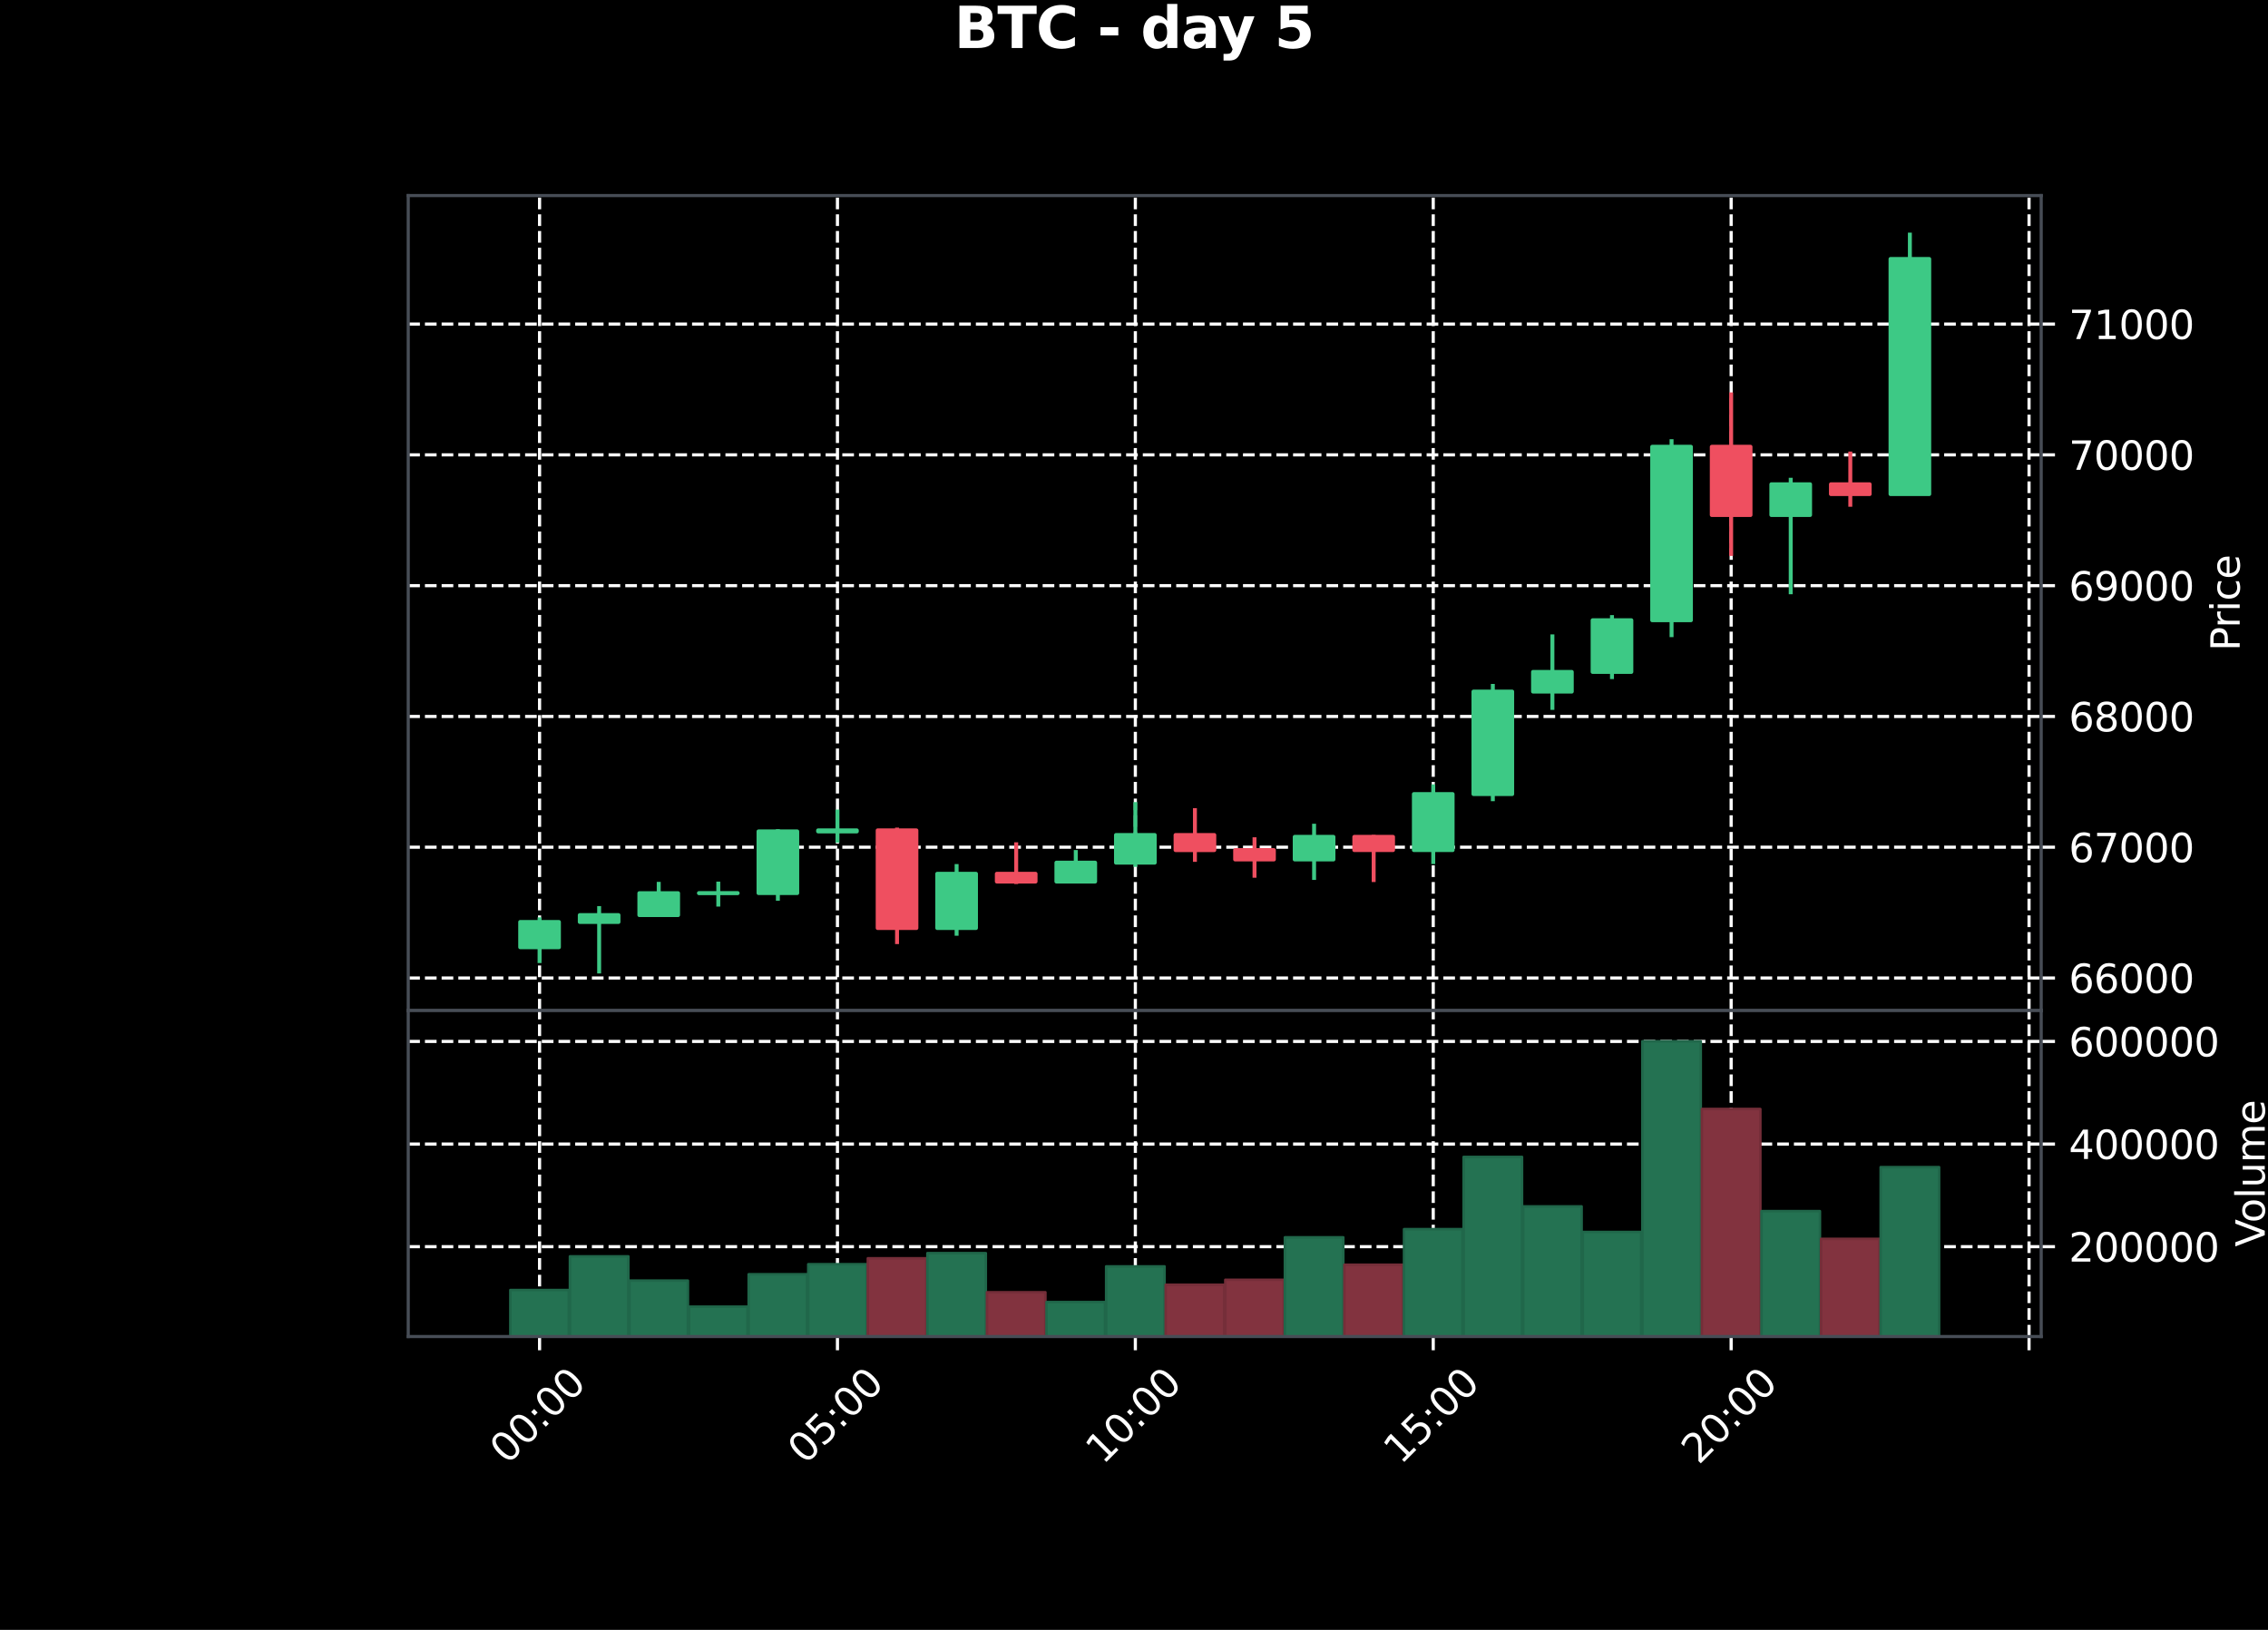 <?xml version="1.0" encoding="utf-8" standalone="no"?>
<!DOCTYPE svg PUBLIC "-//W3C//DTD SVG 1.1//EN"
  "http://www.w3.org/Graphics/SVG/1.1/DTD/svg11.dtd">
<svg xmlns:xlink="http://www.w3.org/1999/xlink" width="576pt" height="414pt" viewBox="0 0 576 414" xmlns="http://www.w3.org/2000/svg" version="1.1">
 <defs>
  <style type="text/css">*{stroke-linejoin: round; stroke-linecap: butt}</style>
 </defs>
 <g id="figure_1">
  <g id="patch_1">
   <path d="M 0 414 
L 576 414 
L 576 0 
L 0 0 
z
"/>
  </g>
  <g id="axes_1">
   <g id="patch_2">
    <path d="M 103.68 256.68 
L 518.4 256.68 
L 518.4 49.68 
L 103.68 49.68 
z
"/>
   </g>
   <g id="matplotlib.axis_1">
    <g id="xtick_1">
     <g id="line2d_1">
      <path d="M 137.032 256.68 
L 137.032 49.68 
" clip-path="url(#pa8c6231001)" style="fill: none; stroke-dasharray: 2.96,1.28; stroke-dashoffset: 0; stroke: #ffffff; stroke-width: 0.8"/>
     </g>
     <g id="line2d_2">
      <defs>
       <path id="m9f2db719ef" d="M 0 0 
L 0 3.5 
" style="stroke: #ffffff; stroke-width: 0.8"/>
      </defs>
      <g>
       <use xlink:href="#m9f2db719ef" x="137.032" y="256.68" style="fill: #ffffff; stroke: #ffffff; stroke-width: 0.8"/>
      </g>
     </g>
    </g>
    <g id="xtick_2">
     <g id="line2d_3">
      <path d="M 212.687 256.68 
L 212.687 49.68 
" clip-path="url(#pa8c6231001)" style="fill: none; stroke-dasharray: 2.96,1.28; stroke-dashoffset: 0; stroke: #ffffff; stroke-width: 0.8"/>
     </g>
     <g id="line2d_4">
      <g>
       <use xlink:href="#m9f2db719ef" x="212.687" y="256.68" style="fill: #ffffff; stroke: #ffffff; stroke-width: 0.8"/>
      </g>
     </g>
    </g>
    <g id="xtick_3">
     <g id="line2d_5">
      <path d="M 288.343 256.68 
L 288.343 49.68 
" clip-path="url(#pa8c6231001)" style="fill: none; stroke-dasharray: 2.96,1.28; stroke-dashoffset: 0; stroke: #ffffff; stroke-width: 0.8"/>
     </g>
     <g id="line2d_6">
      <g>
       <use xlink:href="#m9f2db719ef" x="288.343" y="256.68" style="fill: #ffffff; stroke: #ffffff; stroke-width: 0.8"/>
      </g>
     </g>
    </g>
    <g id="xtick_4">
     <g id="line2d_7">
      <path d="M 363.999 256.68 
L 363.999 49.68 
" clip-path="url(#pa8c6231001)" style="fill: none; stroke-dasharray: 2.96,1.28; stroke-dashoffset: 0; stroke: #ffffff; stroke-width: 0.8"/>
     </g>
     <g id="line2d_8">
      <g>
       <use xlink:href="#m9f2db719ef" x="363.999" y="256.68" style="fill: #ffffff; stroke: #ffffff; stroke-width: 0.8"/>
      </g>
     </g>
    </g>
    <g id="xtick_5">
     <g id="line2d_9">
      <path d="M 439.655 256.68 
L 439.655 49.68 
" clip-path="url(#pa8c6231001)" style="fill: none; stroke-dasharray: 2.96,1.28; stroke-dashoffset: 0; stroke: #ffffff; stroke-width: 0.8"/>
     </g>
     <g id="line2d_10">
      <g>
       <use xlink:href="#m9f2db719ef" x="439.655" y="256.68" style="fill: #ffffff; stroke: #ffffff; stroke-width: 0.8"/>
      </g>
     </g>
    </g>
    <g id="xtick_6">
     <g id="line2d_11">
      <path d="M 515.311 256.68 
L 515.311 49.68 
" clip-path="url(#pa8c6231001)" style="fill: none; stroke-dasharray: 2.96,1.28; stroke-dashoffset: 0; stroke: #ffffff; stroke-width: 0.8"/>
     </g>
     <g id="line2d_12">
      <g>
       <use xlink:href="#m9f2db719ef" x="515.311" y="256.68" style="fill: #ffffff; stroke: #ffffff; stroke-width: 0.8"/>
      </g>
     </g>
    </g>
   </g>
   <g id="matplotlib.axis_2">
    <g id="ytick_1">
     <g id="line2d_13">
      <path d="M 103.68 248.419 
L 518.4 248.419 
" clip-path="url(#pa8c6231001)" style="fill: none; stroke-dasharray: 2.96,1.28; stroke-dashoffset: 0; stroke: #ffffff; stroke-width: 0.8"/>
     </g>
     <g id="line2d_14">
      <defs>
       <path id="mb831cbb3e8" d="M 0 0 
L 3.5 0 
" style="stroke: #ffffff; stroke-width: 0.8"/>
      </defs>
      <g>
       <use xlink:href="#mb831cbb3e8" x="518.4" y="248.419" style="fill: #ffffff; stroke: #ffffff; stroke-width: 0.8"/>
      </g>
     </g>
     <g id="text_1">
      <!-- 66000 -->
      <g style="fill: #ffffff" transform="translate(525.4 252.218) scale(0.1 -0.1)">
       <defs>
        <path id="DejaVuSans-36" d="M 2113 2584 
Q 1688 2584 1439 2293 
Q 1191 2003 1191 1497 
Q 1191 994 1439 701 
Q 1688 409 2113 409 
Q 2538 409 2786 701 
Q 3034 994 3034 1497 
Q 3034 2003 2786 2293 
Q 2538 2584 2113 2584 
z
M 3366 4563 
L 3366 3988 
Q 3128 4100 2886 4159 
Q 2644 4219 2406 4219 
Q 1781 4219 1451 3797 
Q 1122 3375 1075 2522 
Q 1259 2794 1537 2939 
Q 1816 3084 2150 3084 
Q 2853 3084 3261 2657 
Q 3669 2231 3669 1497 
Q 3669 778 3244 343 
Q 2819 -91 2113 -91 
Q 1303 -91 875 529 
Q 447 1150 447 2328 
Q 447 3434 972 4092 
Q 1497 4750 2381 4750 
Q 2619 4750 2861 4703 
Q 3103 4656 3366 4563 
z
" transform="scale(0.016)"/>
        <path id="DejaVuSans-30" d="M 2034 4250 
Q 1547 4250 1301 3770 
Q 1056 3291 1056 2328 
Q 1056 1369 1301 889 
Q 1547 409 2034 409 
Q 2525 409 2770 889 
Q 3016 1369 3016 2328 
Q 3016 3291 2770 3770 
Q 2525 4250 2034 4250 
z
M 2034 4750 
Q 2819 4750 3233 4129 
Q 3647 3509 3647 2328 
Q 3647 1150 3233 529 
Q 2819 -91 2034 -91 
Q 1250 -91 836 529 
Q 422 1150 422 2328 
Q 422 3509 836 4129 
Q 1250 4750 2034 4750 
z
" transform="scale(0.016)"/>
       </defs>
       <use xlink:href="#DejaVuSans-36"/>
       <use xlink:href="#DejaVuSans-36" x="63.623"/>
       <use xlink:href="#DejaVuSans-30" x="127.246"/>
       <use xlink:href="#DejaVuSans-30" x="190.869"/>
       <use xlink:href="#DejaVuSans-30" x="254.492"/>
      </g>
     </g>
    </g>
    <g id="ytick_2">
     <g id="line2d_15">
      <path d="M 103.68 215.199 
L 518.4 215.199 
" clip-path="url(#pa8c6231001)" style="fill: none; stroke-dasharray: 2.96,1.28; stroke-dashoffset: 0; stroke: #ffffff; stroke-width: 0.8"/>
     </g>
     <g id="line2d_16">
      <g>
       <use xlink:href="#mb831cbb3e8" x="518.4" y="215.199" style="fill: #ffffff; stroke: #ffffff; stroke-width: 0.8"/>
      </g>
     </g>
     <g id="text_2">
      <!-- 67000 -->
      <g style="fill: #ffffff" transform="translate(525.4 218.998) scale(0.1 -0.1)">
       <defs>
        <path id="DejaVuSans-37" d="M 525 4666 
L 3525 4666 
L 3525 4397 
L 1831 0 
L 1172 0 
L 2766 4134 
L 525 4134 
L 525 4666 
z
" transform="scale(0.016)"/>
       </defs>
       <use xlink:href="#DejaVuSans-36"/>
       <use xlink:href="#DejaVuSans-37" x="63.623"/>
       <use xlink:href="#DejaVuSans-30" x="127.246"/>
       <use xlink:href="#DejaVuSans-30" x="190.869"/>
       <use xlink:href="#DejaVuSans-30" x="254.492"/>
      </g>
     </g>
    </g>
    <g id="ytick_3">
     <g id="line2d_17">
      <path d="M 103.68 181.978 
L 518.4 181.978 
" clip-path="url(#pa8c6231001)" style="fill: none; stroke-dasharray: 2.96,1.28; stroke-dashoffset: 0; stroke: #ffffff; stroke-width: 0.8"/>
     </g>
     <g id="line2d_18">
      <g>
       <use xlink:href="#mb831cbb3e8" x="518.4" y="181.978" style="fill: #ffffff; stroke: #ffffff; stroke-width: 0.8"/>
      </g>
     </g>
     <g id="text_3">
      <!-- 68000 -->
      <g style="fill: #ffffff" transform="translate(525.4 185.778) scale(0.1 -0.1)">
       <defs>
        <path id="DejaVuSans-38" d="M 2034 2216 
Q 1584 2216 1326 1975 
Q 1069 1734 1069 1313 
Q 1069 891 1326 650 
Q 1584 409 2034 409 
Q 2484 409 2743 651 
Q 3003 894 3003 1313 
Q 3003 1734 2745 1975 
Q 2488 2216 2034 2216 
z
M 1403 2484 
Q 997 2584 770 2862 
Q 544 3141 544 3541 
Q 544 4100 942 4425 
Q 1341 4750 2034 4750 
Q 2731 4750 3128 4425 
Q 3525 4100 3525 3541 
Q 3525 3141 3298 2862 
Q 3072 2584 2669 2484 
Q 3125 2378 3379 2068 
Q 3634 1759 3634 1313 
Q 3634 634 3220 271 
Q 2806 -91 2034 -91 
Q 1263 -91 848 271 
Q 434 634 434 1313 
Q 434 1759 690 2068 
Q 947 2378 1403 2484 
z
M 1172 3481 
Q 1172 3119 1398 2916 
Q 1625 2713 2034 2713 
Q 2441 2713 2670 2916 
Q 2900 3119 2900 3481 
Q 2900 3844 2670 4047 
Q 2441 4250 2034 4250 
Q 1625 4250 1398 4047 
Q 1172 3844 1172 3481 
z
" transform="scale(0.016)"/>
       </defs>
       <use xlink:href="#DejaVuSans-36"/>
       <use xlink:href="#DejaVuSans-38" x="63.623"/>
       <use xlink:href="#DejaVuSans-30" x="127.246"/>
       <use xlink:href="#DejaVuSans-30" x="190.869"/>
       <use xlink:href="#DejaVuSans-30" x="254.492"/>
      </g>
     </g>
    </g>
    <g id="ytick_4">
     <g id="line2d_19">
      <path d="M 103.68 148.758 
L 518.4 148.758 
" clip-path="url(#pa8c6231001)" style="fill: none; stroke-dasharray: 2.96,1.28; stroke-dashoffset: 0; stroke: #ffffff; stroke-width: 0.8"/>
     </g>
     <g id="line2d_20">
      <g>
       <use xlink:href="#mb831cbb3e8" x="518.4" y="148.758" style="fill: #ffffff; stroke: #ffffff; stroke-width: 0.8"/>
      </g>
     </g>
     <g id="text_4">
      <!-- 69000 -->
      <g style="fill: #ffffff" transform="translate(525.4 152.558) scale(0.1 -0.1)">
       <defs>
        <path id="DejaVuSans-39" d="M 703 97 
L 703 672 
Q 941 559 1184 500 
Q 1428 441 1663 441 
Q 2288 441 2617 861 
Q 2947 1281 2994 2138 
Q 2813 1869 2534 1725 
Q 2256 1581 1919 1581 
Q 1219 1581 811 2004 
Q 403 2428 403 3163 
Q 403 3881 828 4315 
Q 1253 4750 1959 4750 
Q 2769 4750 3195 4129 
Q 3622 3509 3622 2328 
Q 3622 1225 3098 567 
Q 2575 -91 1691 -91 
Q 1453 -91 1209 -44 
Q 966 3 703 97 
z
M 1959 2075 
Q 2384 2075 2632 2365 
Q 2881 2656 2881 3163 
Q 2881 3666 2632 3958 
Q 2384 4250 1959 4250 
Q 1534 4250 1286 3958 
Q 1038 3666 1038 3163 
Q 1038 2656 1286 2365 
Q 1534 2075 1959 2075 
z
" transform="scale(0.016)"/>
       </defs>
       <use xlink:href="#DejaVuSans-36"/>
       <use xlink:href="#DejaVuSans-39" x="63.623"/>
       <use xlink:href="#DejaVuSans-30" x="127.246"/>
       <use xlink:href="#DejaVuSans-30" x="190.869"/>
       <use xlink:href="#DejaVuSans-30" x="254.492"/>
      </g>
     </g>
    </g>
    <g id="ytick_5">
     <g id="line2d_21">
      <path d="M 103.68 115.538 
L 518.4 115.538 
" clip-path="url(#pa8c6231001)" style="fill: none; stroke-dasharray: 2.96,1.28; stroke-dashoffset: 0; stroke: #ffffff; stroke-width: 0.8"/>
     </g>
     <g id="line2d_22">
      <g>
       <use xlink:href="#mb831cbb3e8" x="518.4" y="115.538" style="fill: #ffffff; stroke: #ffffff; stroke-width: 0.8"/>
      </g>
     </g>
     <g id="text_5">
      <!-- 70000 -->
      <g style="fill: #ffffff" transform="translate(525.4 119.338) scale(0.1 -0.1)">
       <use xlink:href="#DejaVuSans-37"/>
       <use xlink:href="#DejaVuSans-30" x="63.623"/>
       <use xlink:href="#DejaVuSans-30" x="127.246"/>
       <use xlink:href="#DejaVuSans-30" x="190.869"/>
       <use xlink:href="#DejaVuSans-30" x="254.492"/>
      </g>
     </g>
    </g>
    <g id="ytick_6">
     <g id="line2d_23">
      <path d="M 103.68 82.318 
L 518.4 82.318 
" clip-path="url(#pa8c6231001)" style="fill: none; stroke-dasharray: 2.96,1.28; stroke-dashoffset: 0; stroke: #ffffff; stroke-width: 0.8"/>
     </g>
     <g id="line2d_24">
      <g>
       <use xlink:href="#mb831cbb3e8" x="518.4" y="82.318" style="fill: #ffffff; stroke: #ffffff; stroke-width: 0.8"/>
      </g>
     </g>
     <g id="text_6">
      <!-- 71000 -->
      <g style="fill: #ffffff" transform="translate(525.4 86.117) scale(0.1 -0.1)">
       <defs>
        <path id="DejaVuSans-31" d="M 794 531 
L 1825 531 
L 1825 4091 
L 703 3866 
L 703 4441 
L 1819 4666 
L 2450 4666 
L 2450 531 
L 3481 531 
L 3481 0 
L 794 0 
L 794 531 
z
" transform="scale(0.016)"/>
       </defs>
       <use xlink:href="#DejaVuSans-37"/>
       <use xlink:href="#DejaVuSans-31" x="63.623"/>
       <use xlink:href="#DejaVuSans-30" x="127.246"/>
       <use xlink:href="#DejaVuSans-30" x="190.869"/>
       <use xlink:href="#DejaVuSans-30" x="254.492"/>
      </g>
     </g>
    </g>
    <g id="text_7">
     <!-- Price -->
     <g style="fill: #ffffff" transform="translate(568.811 165.378) rotate(-90) scale(0.1 -0.1)">
      <defs>
       <path id="DejaVuSans-50" d="M 1259 4147 
L 1259 2394 
L 2053 2394 
Q 2494 2394 2734 2622 
Q 2975 2850 2975 3272 
Q 2975 3691 2734 3919 
Q 2494 4147 2053 4147 
L 1259 4147 
z
M 628 4666 
L 2053 4666 
Q 2838 4666 3239 4311 
Q 3641 3956 3641 3272 
Q 3641 2581 3239 2228 
Q 2838 1875 2053 1875 
L 1259 1875 
L 1259 0 
L 628 0 
L 628 4666 
z
" transform="scale(0.016)"/>
       <path id="DejaVuSans-72" d="M 2631 2963 
Q 2534 3019 2420 3045 
Q 2306 3072 2169 3072 
Q 1681 3072 1420 2755 
Q 1159 2438 1159 1844 
L 1159 0 
L 581 0 
L 581 3500 
L 1159 3500 
L 1159 2956 
Q 1341 3275 1631 3429 
Q 1922 3584 2338 3584 
Q 2397 3584 2469 3576 
Q 2541 3569 2628 3553 
L 2631 2963 
z
" transform="scale(0.016)"/>
       <path id="DejaVuSans-69" d="M 603 3500 
L 1178 3500 
L 1178 0 
L 603 0 
L 603 3500 
z
M 603 4863 
L 1178 4863 
L 1178 4134 
L 603 4134 
L 603 4863 
z
" transform="scale(0.016)"/>
       <path id="DejaVuSans-63" d="M 3122 3366 
L 3122 2828 
Q 2878 2963 2633 3030 
Q 2388 3097 2138 3097 
Q 1578 3097 1268 2742 
Q 959 2388 959 1747 
Q 959 1106 1268 751 
Q 1578 397 2138 397 
Q 2388 397 2633 464 
Q 2878 531 3122 666 
L 3122 134 
Q 2881 22 2623 -34 
Q 2366 -91 2075 -91 
Q 1284 -91 818 406 
Q 353 903 353 1747 
Q 353 2603 823 3093 
Q 1294 3584 2113 3584 
Q 2378 3584 2631 3529 
Q 2884 3475 3122 3366 
z
" transform="scale(0.016)"/>
       <path id="DejaVuSans-65" d="M 3597 1894 
L 3597 1613 
L 953 1613 
Q 991 1019 1311 708 
Q 1631 397 2203 397 
Q 2534 397 2845 478 
Q 3156 559 3463 722 
L 3463 178 
Q 3153 47 2828 -22 
Q 2503 -91 2169 -91 
Q 1331 -91 842 396 
Q 353 884 353 1716 
Q 353 2575 817 3079 
Q 1281 3584 2069 3584 
Q 2775 3584 3186 3129 
Q 3597 2675 3597 1894 
z
M 3022 2063 
Q 3016 2534 2758 2815 
Q 2500 3097 2075 3097 
Q 1594 3097 1305 2825 
Q 1016 2553 972 2059 
L 3022 2063 
z
" transform="scale(0.016)"/>
      </defs>
      <use xlink:href="#DejaVuSans-50"/>
      <use xlink:href="#DejaVuSans-72" x="58.553"/>
      <use xlink:href="#DejaVuSans-69" x="99.666"/>
      <use xlink:href="#DejaVuSans-63" x="127.449"/>
      <use xlink:href="#DejaVuSans-65" x="182.43"/>
     </g>
    </g>
   </g>
   <g id="PolyCollection_1">
    <path d="M 132.114 240.6 
L 132.114 234.186 
L 141.949 234.186 
L 141.949 240.6 
z
" clip-path="url(#pa8c6231001)" style="fill: #3dc985; stroke: #3dc985"/>
    <path d="M 147.245 234.186 
L 147.245 232.438 
L 157.08 232.438 
L 157.08 234.186 
z
" clip-path="url(#pa8c6231001)" style="fill: #3dc985; stroke: #3dc985"/>
    <path d="M 162.376 232.438 
L 162.376 226.87 
L 172.212 226.87 
L 172.212 232.438 
z
" clip-path="url(#pa8c6231001)" style="fill: #3dc985; stroke: #3dc985"/>
    <path d="M 177.507 226.87 
L 177.507 226.844 
L 187.343 226.844 
L 187.343 226.87 
z
" clip-path="url(#pa8c6231001)" style="fill: #3dc985; stroke: #3dc985"/>
    <path d="M 192.639 226.844 
L 192.639 211.184 
L 202.474 211.184 
L 202.474 226.844 
z
" clip-path="url(#pa8c6231001)" style="fill: #3dc985; stroke: #3dc985"/>
    <path d="M 207.77 211.184 
L 207.77 210.921 
L 217.605 210.921 
L 217.605 211.184 
z
" clip-path="url(#pa8c6231001)" style="fill: #3dc985; stroke: #3dc985"/>
    <path d="M 222.901 210.921 
L 222.901 235.724 
L 232.736 235.724 
L 232.736 210.921 
z
" clip-path="url(#pa8c6231001)" style="fill: #ef4f60; stroke: #ef4f60"/>
    <path d="M 238.032 235.724 
L 238.032 221.944 
L 247.867 221.944 
L 247.867 235.724 
z
" clip-path="url(#pa8c6231001)" style="fill: #3dc985; stroke: #3dc985"/>
    <path d="M 253.163 221.944 
L 253.163 223.917 
L 262.999 223.917 
L 262.999 221.944 
z
" clip-path="url(#pa8c6231001)" style="fill: #ef4f60; stroke: #ef4f60"/>
    <path d="M 268.294 223.917 
L 268.294 219.12 
L 278.13 219.12 
L 278.13 223.917 
z
" clip-path="url(#pa8c6231001)" style="fill: #3dc985; stroke: #3dc985"/>
    <path d="M 283.426 219.12 
L 283.426 212.094 
L 293.261 212.094 
L 293.261 219.12 
z
" clip-path="url(#pa8c6231001)" style="fill: #3dc985; stroke: #3dc985"/>
    <path d="M 298.557 212.094 
L 298.557 215.931 
L 308.392 215.931 
L 308.392 212.094 
z
" clip-path="url(#pa8c6231001)" style="fill: #ef4f60; stroke: #ef4f60"/>
    <path d="M 313.688 215.931 
L 313.688 218.306 
L 323.523 218.306 
L 323.523 215.931 
z
" clip-path="url(#pa8c6231001)" style="fill: #ef4f60; stroke: #ef4f60"/>
    <path d="M 328.819 218.306 
L 328.819 212.566 
L 338.654 212.566 
L 338.654 218.306 
z
" clip-path="url(#pa8c6231001)" style="fill: #3dc985; stroke: #3dc985"/>
    <path d="M 343.95 212.566 
L 343.95 215.928 
L 353.786 215.928 
L 353.786 212.566 
z
" clip-path="url(#pa8c6231001)" style="fill: #ef4f60; stroke: #ef4f60"/>
    <path d="M 359.081 215.928 
L 359.081 201.696 
L 368.917 201.696 
L 368.917 215.928 
z
" clip-path="url(#pa8c6231001)" style="fill: #3dc985; stroke: #3dc985"/>
    <path d="M 374.213 201.696 
L 374.213 175.668 
L 384.048 175.668 
L 384.048 201.696 
z
" clip-path="url(#pa8c6231001)" style="fill: #3dc985; stroke: #3dc985"/>
    <path d="M 389.344 175.668 
L 389.344 170.669 
L 399.179 170.669 
L 399.179 175.668 
z
" clip-path="url(#pa8c6231001)" style="fill: #3dc985; stroke: #3dc985"/>
    <path d="M 404.475 170.669 
L 404.475 157.543 
L 414.31 157.543 
L 414.31 170.669 
z
" clip-path="url(#pa8c6231001)" style="fill: #3dc985; stroke: #3dc985"/>
    <path d="M 419.606 157.543 
L 419.606 113.48 
L 429.441 113.48 
L 429.441 157.543 
z
" clip-path="url(#pa8c6231001)" style="fill: #3dc985; stroke: #3dc985"/>
    <path d="M 434.737 113.48 
L 434.737 130.815 
L 444.573 130.815 
L 444.573 113.48 
z
" clip-path="url(#pa8c6231001)" style="fill: #ef4f60; stroke: #ef4f60"/>
    <path d="M 449.868 130.815 
L 449.868 123.005 
L 459.704 123.005 
L 459.704 130.815 
z
" clip-path="url(#pa8c6231001)" style="fill: #3dc985; stroke: #3dc985"/>
    <path d="M 465 123.005 
L 465 125.503 
L 474.835 125.503 
L 474.835 123.005 
z
" clip-path="url(#pa8c6231001)" style="fill: #ef4f60; stroke: #ef4f60"/>
    <path d="M 480.131 125.503 
L 480.131 65.78 
L 489.966 65.78 
L 489.966 125.503 
z
" clip-path="url(#pa8c6231001)" style="fill: #3dc985; stroke: #3dc985"/>
   </g>
   <g id="LineCollection_1">
    <path d="M 137.032 244.623 
L 137.032 240.6 
" clip-path="url(#pa8c6231001)" style="fill: none; stroke: #3dc985"/>
    <path d="M 152.163 247.271 
L 152.163 234.186 
" clip-path="url(#pa8c6231001)" style="fill: none; stroke: #3dc985"/>
    <path d="M 167.294 232.877 
L 167.294 232.438 
" clip-path="url(#pa8c6231001)" style="fill: none; stroke: #3dc985"/>
    <path d="M 182.425 230.279 
L 182.425 226.87 
" clip-path="url(#pa8c6231001)" style="fill: none; stroke: #3dc985"/>
    <path d="M 197.556 228.791 
L 197.556 226.844 
" clip-path="url(#pa8c6231001)" style="fill: none; stroke: #3dc985"/>
    <path d="M 212.687 214.033 
L 212.687 211.184 
" clip-path="url(#pa8c6231001)" style="fill: none; stroke: #3dc985"/>
    <path d="M 227.819 239.793 
L 227.819 235.724 
" clip-path="url(#pa8c6231001)" style="fill: none; stroke: #ef4f60"/>
    <path d="M 242.95 237.68 
L 242.95 235.724 
" clip-path="url(#pa8c6231001)" style="fill: none; stroke: #3dc985"/>
    <path d="M 258.081 224.543 
L 258.081 223.917 
" clip-path="url(#pa8c6231001)" style="fill: none; stroke: #ef4f60"/>
    <path d="M 273.212 224.253 
L 273.212 223.917 
" clip-path="url(#pa8c6231001)" style="fill: none; stroke: #3dc985"/>
    <path d="M 288.343 220.18 
L 288.343 219.12 
" clip-path="url(#pa8c6231001)" style="fill: none; stroke: #3dc985"/>
    <path d="M 303.474 218.914 
L 303.474 215.931 
" clip-path="url(#pa8c6231001)" style="fill: none; stroke: #ef4f60"/>
    <path d="M 318.606 222.95 
L 318.606 218.306 
" clip-path="url(#pa8c6231001)" style="fill: none; stroke: #ef4f60"/>
    <path d="M 333.737 223.502 
L 333.737 218.306 
" clip-path="url(#pa8c6231001)" style="fill: none; stroke: #3dc985"/>
    <path d="M 348.868 224.04 
L 348.868 215.928 
" clip-path="url(#pa8c6231001)" style="fill: none; stroke: #ef4f60"/>
    <path d="M 363.999 219.476 
L 363.999 215.928 
" clip-path="url(#pa8c6231001)" style="fill: none; stroke: #3dc985"/>
    <path d="M 379.13 203.505 
L 379.13 201.696 
" clip-path="url(#pa8c6231001)" style="fill: none; stroke: #3dc985"/>
    <path d="M 394.261 180.316 
L 394.261 175.668 
" clip-path="url(#pa8c6231001)" style="fill: none; stroke: #3dc985"/>
    <path d="M 409.393 172.486 
L 409.393 170.669 
" clip-path="url(#pa8c6231001)" style="fill: none; stroke: #3dc985"/>
    <path d="M 424.524 161.829 
L 424.524 157.543 
" clip-path="url(#pa8c6231001)" style="fill: none; stroke: #3dc985"/>
    <path d="M 439.655 141.202 
L 439.655 130.815 
" clip-path="url(#pa8c6231001)" style="fill: none; stroke: #ef4f60"/>
    <path d="M 454.786 150.948 
L 454.786 130.815 
" clip-path="url(#pa8c6231001)" style="fill: none; stroke: #3dc985"/>
    <path d="M 469.917 128.718 
L 469.917 125.503 
" clip-path="url(#pa8c6231001)" style="fill: none; stroke: #ef4f60"/>
    <path d="M 485.048 125.503 
L 485.048 125.503 
" clip-path="url(#pa8c6231001)" style="fill: none; stroke: #3dc985"/>
    <path d="M 137.032 233.006 
L 137.032 234.186 
" clip-path="url(#pa8c6231001)" style="fill: none; stroke: #3dc985"/>
    <path d="M 152.163 230.149 
L 152.163 232.438 
" clip-path="url(#pa8c6231001)" style="fill: none; stroke: #3dc985"/>
    <path d="M 167.294 224 
L 167.294 226.87 
" clip-path="url(#pa8c6231001)" style="fill: none; stroke: #3dc985"/>
    <path d="M 182.425 223.937 
L 182.425 226.844 
" clip-path="url(#pa8c6231001)" style="fill: none; stroke: #3dc985"/>
    <path d="M 197.556 210.623 
L 197.556 211.184 
" clip-path="url(#pa8c6231001)" style="fill: none; stroke: #3dc985"/>
    <path d="M 212.687 205.646 
L 212.687 210.921 
" clip-path="url(#pa8c6231001)" style="fill: none; stroke: #3dc985"/>
    <path d="M 227.819 210.211 
L 227.819 210.921 
" clip-path="url(#pa8c6231001)" style="fill: none; stroke: #ef4f60"/>
    <path d="M 242.95 219.486 
L 242.95 221.944 
" clip-path="url(#pa8c6231001)" style="fill: none; stroke: #3dc985"/>
    <path d="M 258.081 213.945 
L 258.081 221.944 
" clip-path="url(#pa8c6231001)" style="fill: none; stroke: #ef4f60"/>
    <path d="M 273.212 215.914 
L 273.212 219.12 
" clip-path="url(#pa8c6231001)" style="fill: none; stroke: #3dc985"/>
    <path d="M 288.343 203.728 
L 288.343 212.094 
" clip-path="url(#pa8c6231001)" style="fill: none; stroke: #3dc985"/>
    <path d="M 303.474 205.264 
L 303.474 212.094 
" clip-path="url(#pa8c6231001)" style="fill: none; stroke: #ef4f60"/>
    <path d="M 318.606 212.676 
L 318.606 215.931 
" clip-path="url(#pa8c6231001)" style="fill: none; stroke: #ef4f60"/>
    <path d="M 333.737 209.229 
L 333.737 212.566 
" clip-path="url(#pa8c6231001)" style="fill: none; stroke: #3dc985"/>
    <path d="M 348.868 212.078 
L 348.868 212.566 
" clip-path="url(#pa8c6231001)" style="fill: none; stroke: #ef4f60"/>
    <path d="M 363.999 199.238 
L 363.999 201.696 
" clip-path="url(#pa8c6231001)" style="fill: none; stroke: #3dc985"/>
    <path d="M 379.13 173.722 
L 379.13 175.668 
" clip-path="url(#pa8c6231001)" style="fill: none; stroke: #3dc985"/>
    <path d="M 394.261 161.138 
L 394.261 170.669 
" clip-path="url(#pa8c6231001)" style="fill: none; stroke: #3dc985"/>
    <path d="M 409.393 156.248 
L 409.393 157.543 
" clip-path="url(#pa8c6231001)" style="fill: none; stroke: #3dc985"/>
    <path d="M 424.524 111.554 
L 424.524 113.48 
" clip-path="url(#pa8c6231001)" style="fill: none; stroke: #3dc985"/>
    <path d="M 439.655 99.674 
L 439.655 113.48 
" clip-path="url(#pa8c6231001)" style="fill: none; stroke: #ef4f60"/>
    <path d="M 454.786 121.367 
L 454.786 123.005 
" clip-path="url(#pa8c6231001)" style="fill: none; stroke: #3dc985"/>
    <path d="M 469.917 114.686 
L 469.917 123.005 
" clip-path="url(#pa8c6231001)" style="fill: none; stroke: #ef4f60"/>
    <path d="M 485.048 59.089 
L 485.048 65.78 
" clip-path="url(#pa8c6231001)" style="fill: none; stroke: #3dc985"/>
   </g>
   <g id="patch_3">
    <path d="M 103.68 256.68 
L 103.68 49.68 
" style="fill: none; stroke: #474d56; stroke-width: 0.8; stroke-linejoin: miter; stroke-linecap: square"/>
   </g>
   <g id="patch_4">
    <path d="M 518.4 256.68 
L 518.4 49.68 
" style="fill: none; stroke: #474d56; stroke-width: 0.8; stroke-linejoin: miter; stroke-linecap: square"/>
   </g>
   <g id="patch_5">
    <path d="M 103.68 256.68 
L 518.4 256.68 
" style="fill: none; stroke: #474d56; stroke-width: 0.8; stroke-linejoin: miter; stroke-linecap: square"/>
   </g>
   <g id="patch_6">
    <path d="M 103.68 49.68 
L 518.4 49.68 
" style="fill: none; stroke: #474d56; stroke-width: 0.8; stroke-linejoin: miter; stroke-linecap: square"/>
   </g>
  </g>
  <g id="axes_2">
   <g id="patch_7">
    <path d="M 103.68 339.48 
L 518.4 339.48 
L 518.4 256.68 
L 103.68 256.68 
z
"/>
   </g>
   <g id="matplotlib.axis_3">
    <g id="xtick_7">
     <g id="line2d_25">
      <path d="M 137.032 339.48 
L 137.032 256.68 
" clip-path="url(#p8f24a7b4f9)" style="fill: none; stroke-dasharray: 2.96,1.28; stroke-dashoffset: 0; stroke: #ffffff; stroke-width: 0.8"/>
     </g>
     <g id="line2d_26">
      <g>
       <use xlink:href="#m9f2db719ef" x="137.032" y="339.48" style="fill: #ffffff; stroke: #ffffff; stroke-width: 0.8"/>
      </g>
     </g>
     <g id="text_8">
      <!-- 00:00 -->
      <g style="fill: #ffffff" transform="translate(128.794 372.231) rotate(-45) scale(0.1 -0.1)">
       <defs>
        <path id="DejaVuSans-3a" d="M 750 794 
L 1409 794 
L 1409 0 
L 750 0 
L 750 794 
z
M 750 3309 
L 1409 3309 
L 1409 2516 
L 750 2516 
L 750 3309 
z
" transform="scale(0.016)"/>
       </defs>
       <use xlink:href="#DejaVuSans-30"/>
       <use xlink:href="#DejaVuSans-30" x="63.623"/>
       <use xlink:href="#DejaVuSans-3a" x="127.246"/>
       <use xlink:href="#DejaVuSans-30" x="160.938"/>
       <use xlink:href="#DejaVuSans-30" x="224.561"/>
      </g>
     </g>
    </g>
    <g id="xtick_8">
     <g id="line2d_27">
      <path d="M 212.687 339.48 
L 212.687 256.68 
" clip-path="url(#p8f24a7b4f9)" style="fill: none; stroke-dasharray: 2.96,1.28; stroke-dashoffset: 0; stroke: #ffffff; stroke-width: 0.8"/>
     </g>
     <g id="line2d_28">
      <g>
       <use xlink:href="#m9f2db719ef" x="212.687" y="339.48" style="fill: #ffffff; stroke: #ffffff; stroke-width: 0.8"/>
      </g>
     </g>
     <g id="text_9">
      <!-- 05:00 -->
      <g style="fill: #ffffff" transform="translate(204.45 372.231) rotate(-45) scale(0.1 -0.1)">
       <defs>
        <path id="DejaVuSans-35" d="M 691 4666 
L 3169 4666 
L 3169 4134 
L 1269 4134 
L 1269 2991 
Q 1406 3038 1543 3061 
Q 1681 3084 1819 3084 
Q 2600 3084 3056 2656 
Q 3513 2228 3513 1497 
Q 3513 744 3044 326 
Q 2575 -91 1722 -91 
Q 1428 -91 1123 -41 
Q 819 9 494 109 
L 494 744 
Q 775 591 1075 516 
Q 1375 441 1709 441 
Q 2250 441 2565 725 
Q 2881 1009 2881 1497 
Q 2881 1984 2565 2268 
Q 2250 2553 1709 2553 
Q 1456 2553 1204 2497 
Q 953 2441 691 2322 
L 691 4666 
z
" transform="scale(0.016)"/>
       </defs>
       <use xlink:href="#DejaVuSans-30"/>
       <use xlink:href="#DejaVuSans-35" x="63.623"/>
       <use xlink:href="#DejaVuSans-3a" x="127.246"/>
       <use xlink:href="#DejaVuSans-30" x="160.938"/>
       <use xlink:href="#DejaVuSans-30" x="224.561"/>
      </g>
     </g>
    </g>
    <g id="xtick_9">
     <g id="line2d_29">
      <path d="M 288.343 339.48 
L 288.343 256.68 
" clip-path="url(#p8f24a7b4f9)" style="fill: none; stroke-dasharray: 2.96,1.28; stroke-dashoffset: 0; stroke: #ffffff; stroke-width: 0.8"/>
     </g>
     <g id="line2d_30">
      <g>
       <use xlink:href="#m9f2db719ef" x="288.343" y="339.48" style="fill: #ffffff; stroke: #ffffff; stroke-width: 0.8"/>
      </g>
     </g>
     <g id="text_10">
      <!-- 10:00 -->
      <g style="fill: #ffffff" transform="translate(280.105 372.231) rotate(-45) scale(0.1 -0.1)">
       <use xlink:href="#DejaVuSans-31"/>
       <use xlink:href="#DejaVuSans-30" x="63.623"/>
       <use xlink:href="#DejaVuSans-3a" x="127.246"/>
       <use xlink:href="#DejaVuSans-30" x="160.938"/>
       <use xlink:href="#DejaVuSans-30" x="224.561"/>
      </g>
     </g>
    </g>
    <g id="xtick_10">
     <g id="line2d_31">
      <path d="M 363.999 339.48 
L 363.999 256.68 
" clip-path="url(#p8f24a7b4f9)" style="fill: none; stroke-dasharray: 2.96,1.28; stroke-dashoffset: 0; stroke: #ffffff; stroke-width: 0.8"/>
     </g>
     <g id="line2d_32">
      <g>
       <use xlink:href="#m9f2db719ef" x="363.999" y="339.48" style="fill: #ffffff; stroke: #ffffff; stroke-width: 0.8"/>
      </g>
     </g>
     <g id="text_11">
      <!-- 15:00 -->
      <g style="fill: #ffffff" transform="translate(355.761 372.231) rotate(-45) scale(0.1 -0.1)">
       <use xlink:href="#DejaVuSans-31"/>
       <use xlink:href="#DejaVuSans-35" x="63.623"/>
       <use xlink:href="#DejaVuSans-3a" x="127.246"/>
       <use xlink:href="#DejaVuSans-30" x="160.938"/>
       <use xlink:href="#DejaVuSans-30" x="224.561"/>
      </g>
     </g>
    </g>
    <g id="xtick_11">
     <g id="line2d_33">
      <path d="M 439.655 339.48 
L 439.655 256.68 
" clip-path="url(#p8f24a7b4f9)" style="fill: none; stroke-dasharray: 2.96,1.28; stroke-dashoffset: 0; stroke: #ffffff; stroke-width: 0.8"/>
     </g>
     <g id="line2d_34">
      <g>
       <use xlink:href="#m9f2db719ef" x="439.655" y="339.48" style="fill: #ffffff; stroke: #ffffff; stroke-width: 0.8"/>
      </g>
     </g>
     <g id="text_12">
      <!-- 20:00 -->
      <g style="fill: #ffffff" transform="translate(431.417 372.231) rotate(-45) scale(0.1 -0.1)">
       <defs>
        <path id="DejaVuSans-32" d="M 1228 531 
L 3431 531 
L 3431 0 
L 469 0 
L 469 531 
Q 828 903 1448 1529 
Q 2069 2156 2228 2338 
Q 2531 2678 2651 2914 
Q 2772 3150 2772 3378 
Q 2772 3750 2511 3984 
Q 2250 4219 1831 4219 
Q 1534 4219 1204 4116 
Q 875 4013 500 3803 
L 500 4441 
Q 881 4594 1212 4672 
Q 1544 4750 1819 4750 
Q 2544 4750 2975 4387 
Q 3406 4025 3406 3419 
Q 3406 3131 3298 2873 
Q 3191 2616 2906 2266 
Q 2828 2175 2409 1742 
Q 1991 1309 1228 531 
z
" transform="scale(0.016)"/>
       </defs>
       <use xlink:href="#DejaVuSans-32"/>
       <use xlink:href="#DejaVuSans-30" x="63.623"/>
       <use xlink:href="#DejaVuSans-3a" x="127.246"/>
       <use xlink:href="#DejaVuSans-30" x="160.938"/>
       <use xlink:href="#DejaVuSans-30" x="224.561"/>
      </g>
     </g>
    </g>
    <g id="xtick_12">
     <g id="line2d_35">
      <path d="M 515.311 339.48 
L 515.311 256.68 
" clip-path="url(#p8f24a7b4f9)" style="fill: none; stroke-dasharray: 2.96,1.28; stroke-dashoffset: 0; stroke: #ffffff; stroke-width: 0.8"/>
     </g>
     <g id="line2d_36">
      <g>
       <use xlink:href="#m9f2db719ef" x="515.311" y="339.48" style="fill: #ffffff; stroke: #ffffff; stroke-width: 0.8"/>
      </g>
     </g>
    </g>
   </g>
   <g id="matplotlib.axis_4">
    <g id="ytick_7">
     <g id="line2d_37">
      <path d="M 103.68 316.661 
L 518.4 316.661 
" clip-path="url(#p8f24a7b4f9)" style="fill: none; stroke-dasharray: 2.96,1.28; stroke-dashoffset: 0; stroke: #ffffff; stroke-width: 0.8"/>
     </g>
     <g id="line2d_38">
      <g>
       <use xlink:href="#mb831cbb3e8" x="518.4" y="316.661" style="fill: #ffffff; stroke: #ffffff; stroke-width: 0.8"/>
      </g>
     </g>
     <g id="text_13">
      <!-- 200000 -->
      <g style="fill: #ffffff" transform="translate(525.4 320.46) scale(0.1 -0.1)">
       <use xlink:href="#DejaVuSans-32"/>
       <use xlink:href="#DejaVuSans-30" x="63.623"/>
       <use xlink:href="#DejaVuSans-30" x="127.246"/>
       <use xlink:href="#DejaVuSans-30" x="190.869"/>
       <use xlink:href="#DejaVuSans-30" x="254.492"/>
       <use xlink:href="#DejaVuSans-30" x="318.115"/>
      </g>
     </g>
    </g>
    <g id="ytick_8">
     <g id="line2d_39">
      <path d="M 103.68 290.595 
L 518.4 290.595 
" clip-path="url(#p8f24a7b4f9)" style="fill: none; stroke-dasharray: 2.96,1.28; stroke-dashoffset: 0; stroke: #ffffff; stroke-width: 0.8"/>
     </g>
     <g id="line2d_40">
      <g>
       <use xlink:href="#mb831cbb3e8" x="518.4" y="290.595" style="fill: #ffffff; stroke: #ffffff; stroke-width: 0.8"/>
      </g>
     </g>
     <g id="text_14">
      <!-- 400000 -->
      <g style="fill: #ffffff" transform="translate(525.4 294.395) scale(0.1 -0.1)">
       <defs>
        <path id="DejaVuSans-34" d="M 2419 4116 
L 825 1625 
L 2419 1625 
L 2419 4116 
z
M 2253 4666 
L 3047 4666 
L 3047 1625 
L 3713 1625 
L 3713 1100 
L 3047 1100 
L 3047 0 
L 2419 0 
L 2419 1100 
L 313 1100 
L 313 1709 
L 2253 4666 
z
" transform="scale(0.016)"/>
       </defs>
       <use xlink:href="#DejaVuSans-34"/>
       <use xlink:href="#DejaVuSans-30" x="63.623"/>
       <use xlink:href="#DejaVuSans-30" x="127.246"/>
       <use xlink:href="#DejaVuSans-30" x="190.869"/>
       <use xlink:href="#DejaVuSans-30" x="254.492"/>
       <use xlink:href="#DejaVuSans-30" x="318.115"/>
      </g>
     </g>
    </g>
    <g id="ytick_9">
     <g id="line2d_41">
      <path d="M 103.68 264.53 
L 518.4 264.53 
" clip-path="url(#p8f24a7b4f9)" style="fill: none; stroke-dasharray: 2.96,1.28; stroke-dashoffset: 0; stroke: #ffffff; stroke-width: 0.8"/>
     </g>
     <g id="line2d_42">
      <g>
       <use xlink:href="#mb831cbb3e8" x="518.4" y="264.53" style="fill: #ffffff; stroke: #ffffff; stroke-width: 0.8"/>
      </g>
     </g>
     <g id="text_15">
      <!-- 600000 -->
      <g style="fill: #ffffff" transform="translate(525.4 268.329) scale(0.1 -0.1)">
       <use xlink:href="#DejaVuSans-36"/>
       <use xlink:href="#DejaVuSans-30" x="63.623"/>
       <use xlink:href="#DejaVuSans-30" x="127.246"/>
       <use xlink:href="#DejaVuSans-30" x="190.869"/>
       <use xlink:href="#DejaVuSans-30" x="254.492"/>
       <use xlink:href="#DejaVuSans-30" x="318.115"/>
      </g>
     </g>
    </g>
    <g id="text_16">
     <!-- Volume -->
     <g style="fill: #ffffff" transform="translate(575.173 316.677) rotate(-90) scale(0.1 -0.1)">
      <defs>
       <path id="DejaVuSans-56" d="M 1831 0 
L 50 4666 
L 709 4666 
L 2188 738 
L 3669 4666 
L 4325 4666 
L 2547 0 
L 1831 0 
z
" transform="scale(0.016)"/>
       <path id="DejaVuSans-6f" d="M 1959 3097 
Q 1497 3097 1228 2736 
Q 959 2375 959 1747 
Q 959 1119 1226 758 
Q 1494 397 1959 397 
Q 2419 397 2687 759 
Q 2956 1122 2956 1747 
Q 2956 2369 2687 2733 
Q 2419 3097 1959 3097 
z
M 1959 3584 
Q 2709 3584 3137 3096 
Q 3566 2609 3566 1747 
Q 3566 888 3137 398 
Q 2709 -91 1959 -91 
Q 1206 -91 779 398 
Q 353 888 353 1747 
Q 353 2609 779 3096 
Q 1206 3584 1959 3584 
z
" transform="scale(0.016)"/>
       <path id="DejaVuSans-6c" d="M 603 4863 
L 1178 4863 
L 1178 0 
L 603 0 
L 603 4863 
z
" transform="scale(0.016)"/>
       <path id="DejaVuSans-75" d="M 544 1381 
L 544 3500 
L 1119 3500 
L 1119 1403 
Q 1119 906 1312 657 
Q 1506 409 1894 409 
Q 2359 409 2629 706 
Q 2900 1003 2900 1516 
L 2900 3500 
L 3475 3500 
L 3475 0 
L 2900 0 
L 2900 538 
Q 2691 219 2414 64 
Q 2138 -91 1772 -91 
Q 1169 -91 856 284 
Q 544 659 544 1381 
z
M 1991 3584 
L 1991 3584 
z
" transform="scale(0.016)"/>
       <path id="DejaVuSans-6d" d="M 3328 2828 
Q 3544 3216 3844 3400 
Q 4144 3584 4550 3584 
Q 5097 3584 5394 3201 
Q 5691 2819 5691 2113 
L 5691 0 
L 5113 0 
L 5113 2094 
Q 5113 2597 4934 2840 
Q 4756 3084 4391 3084 
Q 3944 3084 3684 2787 
Q 3425 2491 3425 1978 
L 3425 0 
L 2847 0 
L 2847 2094 
Q 2847 2600 2669 2842 
Q 2491 3084 2119 3084 
Q 1678 3084 1418 2786 
Q 1159 2488 1159 1978 
L 1159 0 
L 581 0 
L 581 3500 
L 1159 3500 
L 1159 2956 
Q 1356 3278 1631 3431 
Q 1906 3584 2284 3584 
Q 2666 3584 2933 3390 
Q 3200 3197 3328 2828 
z
" transform="scale(0.016)"/>
      </defs>
      <use xlink:href="#DejaVuSans-56"/>
      <use xlink:href="#DejaVuSans-6f" x="60.658"/>
      <use xlink:href="#DejaVuSans-6c" x="121.84"/>
      <use xlink:href="#DejaVuSans-75" x="149.623"/>
      <use xlink:href="#DejaVuSans-6d" x="213.002"/>
      <use xlink:href="#DejaVuSans-65" x="310.414"/>
     </g>
    </g>
   </g>
   <g id="patch_8">
    <path d="M 129.617 342.727 
L 144.446 342.727 
L 144.446 327.68 
L 129.617 327.68 
z
" clip-path="url(#p8f24a7b4f9)" style="fill: #247252; stroke: #20674a; stroke-width: 0.65; stroke-linejoin: miter"/>
   </g>
   <g id="patch_9">
    <path d="M 144.749 342.727 
L 159.577 342.727 
L 159.577 319.118 
L 144.749 319.118 
z
" clip-path="url(#p8f24a7b4f9)" style="fill: #247252; stroke: #20674a; stroke-width: 0.65; stroke-linejoin: miter"/>
   </g>
   <g id="patch_10">
    <path d="M 159.88 342.727 
L 174.708 342.727 
L 174.708 325.288 
L 159.88 325.288 
z
" clip-path="url(#p8f24a7b4f9)" style="fill: #247252; stroke: #20674a; stroke-width: 0.65; stroke-linejoin: miter"/>
   </g>
   <g id="patch_11">
    <path d="M 175.011 342.727 
L 189.839 342.727 
L 189.839 331.904 
L 175.011 331.904 
z
" clip-path="url(#p8f24a7b4f9)" style="fill: #247252; stroke: #20674a; stroke-width: 0.65; stroke-linejoin: miter"/>
   </g>
   <g id="patch_12">
    <path d="M 190.142 342.727 
L 204.971 342.727 
L 204.971 323.671 
L 190.142 323.671 
z
" clip-path="url(#p8f24a7b4f9)" style="fill: #247252; stroke: #20674a; stroke-width: 0.65; stroke-linejoin: miter"/>
   </g>
   <g id="patch_13">
    <path d="M 205.273 342.727 
L 220.102 342.727 
L 220.102 321.121 
L 205.273 321.121 
z
" clip-path="url(#p8f24a7b4f9)" style="fill: #247252; stroke: #20674a; stroke-width: 0.65; stroke-linejoin: miter"/>
   </g>
   <g id="patch_14">
    <path d="M 220.404 342.727 
L 235.233 342.727 
L 235.233 319.616 
L 220.404 319.616 
z
" clip-path="url(#p8f24a7b4f9)" style="fill: #82333f; stroke: #752e39; stroke-width: 0.65; stroke-linejoin: miter"/>
   </g>
   <g id="patch_15">
    <path d="M 235.535 342.727 
L 250.364 342.727 
L 250.364 318.311 
L 235.535 318.311 
z
" clip-path="url(#p8f24a7b4f9)" style="fill: #247252; stroke: #20674a; stroke-width: 0.65; stroke-linejoin: miter"/>
   </g>
   <g id="patch_16">
    <path d="M 250.667 342.727 
L 265.495 342.727 
L 265.495 328.24 
L 250.667 328.24 
z
" clip-path="url(#p8f24a7b4f9)" style="fill: #82333f; stroke: #752e39; stroke-width: 0.65; stroke-linejoin: miter"/>
   </g>
   <g id="patch_17">
    <path d="M 265.798 342.727 
L 280.626 342.727 
L 280.626 330.728 
L 265.798 330.728 
z
" clip-path="url(#p8f24a7b4f9)" style="fill: #247252; stroke: #20674a; stroke-width: 0.65; stroke-linejoin: miter"/>
   </g>
   <g id="patch_18">
    <path d="M 280.929 342.727 
L 295.758 342.727 
L 295.758 321.673 
L 280.929 321.673 
z
" clip-path="url(#p8f24a7b4f9)" style="fill: #247252; stroke: #20674a; stroke-width: 0.65; stroke-linejoin: miter"/>
   </g>
   <g id="patch_19">
    <path d="M 296.06 342.727 
L 310.889 342.727 
L 310.889 326.343 
L 296.06 326.343 
z
" clip-path="url(#p8f24a7b4f9)" style="fill: #82333f; stroke: #752e39; stroke-width: 0.65; stroke-linejoin: miter"/>
   </g>
   <g id="patch_20">
    <path d="M 311.191 342.727 
L 326.02 342.727 
L 326.02 325.074 
L 311.191 325.074 
z
" clip-path="url(#p8f24a7b4f9)" style="fill: #82333f; stroke: #752e39; stroke-width: 0.65; stroke-linejoin: miter"/>
   </g>
   <g id="patch_21">
    <path d="M 326.322 342.727 
L 341.151 342.727 
L 341.151 314.288 
L 326.322 314.288 
z
" clip-path="url(#p8f24a7b4f9)" style="fill: #247252; stroke: #20674a; stroke-width: 0.65; stroke-linejoin: miter"/>
   </g>
   <g id="patch_22">
    <path d="M 341.454 342.727 
L 356.282 342.727 
L 356.282 321.254 
L 341.454 321.254 
z
" clip-path="url(#p8f24a7b4f9)" style="fill: #82333f; stroke: #752e39; stroke-width: 0.65; stroke-linejoin: miter"/>
   </g>
   <g id="patch_23">
    <path d="M 356.585 342.727 
L 371.413 342.727 
L 371.413 312.216 
L 356.585 312.216 
z
" clip-path="url(#p8f24a7b4f9)" style="fill: #247252; stroke: #20674a; stroke-width: 0.65; stroke-linejoin: miter"/>
   </g>
   <g id="patch_24">
    <path d="M 371.716 342.727 
L 386.545 342.727 
L 386.545 293.865 
L 371.716 293.865 
z
" clip-path="url(#p8f24a7b4f9)" style="fill: #247252; stroke: #20674a; stroke-width: 0.65; stroke-linejoin: miter"/>
   </g>
   <g id="patch_25">
    <path d="M 386.847 342.727 
L 401.676 342.727 
L 401.676 306.436 
L 386.847 306.436 
z
" clip-path="url(#p8f24a7b4f9)" style="fill: #247252; stroke: #20674a; stroke-width: 0.65; stroke-linejoin: miter"/>
   </g>
   <g id="patch_26">
    <path d="M 401.978 342.727 
L 416.807 342.727 
L 416.807 312.931 
L 401.978 312.931 
z
" clip-path="url(#p8f24a7b4f9)" style="fill: #247252; stroke: #20674a; stroke-width: 0.65; stroke-linejoin: miter"/>
   </g>
   <g id="patch_27">
    <path d="M 417.109 342.727 
L 431.938 342.727 
L 431.938 264.502 
L 417.109 264.502 
z
" clip-path="url(#p8f24a7b4f9)" style="fill: #247252; stroke: #20674a; stroke-width: 0.65; stroke-linejoin: miter"/>
   </g>
   <g id="patch_28">
    <path d="M 432.241 342.727 
L 447.069 342.727 
L 447.069 281.695 
L 432.241 281.695 
z
" clip-path="url(#p8f24a7b4f9)" style="fill: #82333f; stroke: #752e39; stroke-width: 0.65; stroke-linejoin: miter"/>
   </g>
   <g id="patch_29">
    <path d="M 447.372 342.727 
L 462.2 342.727 
L 462.2 307.639 
L 447.372 307.639 
z
" clip-path="url(#p8f24a7b4f9)" style="fill: #247252; stroke: #20674a; stroke-width: 0.65; stroke-linejoin: miter"/>
   </g>
   <g id="patch_30">
    <path d="M 462.503 342.727 
L 477.331 342.727 
L 477.331 314.678 
L 462.503 314.678 
z
" clip-path="url(#p8f24a7b4f9)" style="fill: #82333f; stroke: #752e39; stroke-width: 0.65; stroke-linejoin: miter"/>
   </g>
   <g id="patch_31">
    <path d="M 477.634 342.727 
L 492.463 342.727 
L 492.463 296.458 
L 477.634 296.458 
z
" clip-path="url(#p8f24a7b4f9)" style="fill: #247252; stroke: #20674a; stroke-width: 0.65; stroke-linejoin: miter"/>
   </g>
   <g id="patch_32">
    <path d="M 103.68 339.48 
L 103.68 256.68 
" style="fill: none; stroke: #474d56; stroke-width: 0.8; stroke-linejoin: miter; stroke-linecap: square"/>
   </g>
   <g id="patch_33">
    <path d="M 518.4 339.48 
L 518.4 256.68 
" style="fill: none; stroke: #474d56; stroke-width: 0.8; stroke-linejoin: miter; stroke-linecap: square"/>
   </g>
   <g id="patch_34">
    <path d="M 103.68 339.48 
L 518.4 339.48 
" style="fill: none; stroke: #474d56; stroke-width: 0.8; stroke-linejoin: miter; stroke-linecap: square"/>
   </g>
   <g id="patch_35">
    <path d="M 103.68 256.68 
L 518.4 256.68 
" style="fill: none; stroke: #474d56; stroke-width: 0.8; stroke-linejoin: miter; stroke-linecap: square"/>
   </g>
  </g>
  <g id="text_17">
   <!-- BTC - day 5 -->
   <g style="fill: #ffffff" transform="translate(242.318 12.197) scale(0.144 -0.144)">
    <defs>
     <path id="DejaVuSans-Bold-42" d="M 2456 2859 
Q 2741 2859 2887 2984 
Q 3034 3109 3034 3353 
Q 3034 3594 2887 3720 
Q 2741 3847 2456 3847 
L 1791 3847 
L 1791 2859 
L 2456 2859 
z
M 2497 819 
Q 2859 819 3042 972 
Q 3225 1125 3225 1434 
Q 3225 1738 3044 1889 
Q 2863 2041 2497 2041 
L 1791 2041 
L 1791 819 
L 2497 819 
z
M 3616 2497 
Q 4003 2384 4215 2081 
Q 4428 1778 4428 1338 
Q 4428 663 3972 331 
Q 3516 0 2584 0 
L 588 0 
L 588 4666 
L 2394 4666 
Q 3366 4666 3802 4372 
Q 4238 4078 4238 3431 
Q 4238 3091 4078 2852 
Q 3919 2613 3616 2497 
z
" transform="scale(0.016)"/>
     <path id="DejaVuSans-Bold-54" d="M 31 4666 
L 4331 4666 
L 4331 3756 
L 2784 3756 
L 2784 0 
L 1581 0 
L 1581 3756 
L 31 3756 
L 31 4666 
z
" transform="scale(0.016)"/>
     <path id="DejaVuSans-Bold-43" d="M 4288 256 
Q 3956 84 3597 -3 
Q 3238 -91 2847 -91 
Q 1681 -91 1000 561 
Q 319 1213 319 2328 
Q 319 3447 1000 4098 
Q 1681 4750 2847 4750 
Q 3238 4750 3597 4662 
Q 3956 4575 4288 4403 
L 4288 3438 
Q 3953 3666 3628 3772 
Q 3303 3878 2944 3878 
Q 2300 3878 1931 3465 
Q 1563 3053 1563 2328 
Q 1563 1606 1931 1193 
Q 2300 781 2944 781 
Q 3303 781 3628 887 
Q 3953 994 4288 1222 
L 4288 256 
z
" transform="scale(0.016)"/>
     <path id="DejaVuSans-Bold-20" transform="scale(0.016)"/>
     <path id="DejaVuSans-Bold-2d" d="M 347 2297 
L 2309 2297 
L 2309 1388 
L 347 1388 
L 347 2297 
z
" transform="scale(0.016)"/>
     <path id="DejaVuSans-Bold-64" d="M 2919 2988 
L 2919 4863 
L 4044 4863 
L 4044 0 
L 2919 0 
L 2919 506 
Q 2688 197 2409 53 
Q 2131 -91 1766 -91 
Q 1119 -91 703 423 
Q 288 938 288 1747 
Q 288 2556 703 3070 
Q 1119 3584 1766 3584 
Q 2128 3584 2408 3439 
Q 2688 3294 2919 2988 
z
M 2181 722 
Q 2541 722 2730 984 
Q 2919 1247 2919 1747 
Q 2919 2247 2730 2509 
Q 2541 2772 2181 2772 
Q 1825 2772 1636 2509 
Q 1447 2247 1447 1747 
Q 1447 1247 1636 984 
Q 1825 722 2181 722 
z
" transform="scale(0.016)"/>
     <path id="DejaVuSans-Bold-61" d="M 2106 1575 
Q 1756 1575 1579 1456 
Q 1403 1338 1403 1106 
Q 1403 894 1545 773 
Q 1688 653 1941 653 
Q 2256 653 2472 879 
Q 2688 1106 2688 1447 
L 2688 1575 
L 2106 1575 
z
M 3816 1997 
L 3816 0 
L 2688 0 
L 2688 519 
Q 2463 200 2181 54 
Q 1900 -91 1497 -91 
Q 953 -91 614 226 
Q 275 544 275 1050 
Q 275 1666 698 1953 
Q 1122 2241 2028 2241 
L 2688 2241 
L 2688 2328 
Q 2688 2594 2478 2717 
Q 2269 2841 1825 2841 
Q 1466 2841 1156 2769 
Q 847 2697 581 2553 
L 581 3406 
Q 941 3494 1303 3539 
Q 1666 3584 2028 3584 
Q 2975 3584 3395 3211 
Q 3816 2838 3816 1997 
z
" transform="scale(0.016)"/>
     <path id="DejaVuSans-Bold-79" d="M 78 3500 
L 1197 3500 
L 2138 1125 
L 2938 3500 
L 4056 3500 
L 2584 -331 
Q 2363 -916 2067 -1148 
Q 1772 -1381 1288 -1381 
L 641 -1381 
L 641 -647 
L 991 -647 
Q 1275 -647 1404 -556 
Q 1534 -466 1606 -231 
L 1638 -134 
L 78 3500 
z
" transform="scale(0.016)"/>
     <path id="DejaVuSans-Bold-35" d="M 678 4666 
L 3669 4666 
L 3669 3781 
L 1638 3781 
L 1638 3059 
Q 1775 3097 1914 3117 
Q 2053 3138 2203 3138 
Q 3056 3138 3531 2711 
Q 4006 2284 4006 1522 
Q 4006 766 3489 337 
Q 2972 -91 2053 -91 
Q 1656 -91 1267 -14 
Q 878 63 494 219 
L 494 1166 
Q 875 947 1217 837 
Q 1559 728 1863 728 
Q 2300 728 2551 942 
Q 2803 1156 2803 1522 
Q 2803 1891 2551 2103 
Q 2300 2316 1863 2316 
Q 1603 2316 1309 2248 
Q 1016 2181 678 2041 
L 678 4666 
z
" transform="scale(0.016)"/>
    </defs>
    <use xlink:href="#DejaVuSans-Bold-42"/>
    <use xlink:href="#DejaVuSans-Bold-54" x="76.221"/>
    <use xlink:href="#DejaVuSans-Bold-43" x="144.434"/>
    <use xlink:href="#DejaVuSans-Bold-20" x="217.822"/>
    <use xlink:href="#DejaVuSans-Bold-2d" x="252.637"/>
    <use xlink:href="#DejaVuSans-Bold-20" x="294.141"/>
    <use xlink:href="#DejaVuSans-Bold-64" x="328.955"/>
    <use xlink:href="#DejaVuSans-Bold-61" x="400.537"/>
    <use xlink:href="#DejaVuSans-Bold-79" x="464.893"/>
    <use xlink:href="#DejaVuSans-Bold-20" x="530.078"/>
    <use xlink:href="#DejaVuSans-Bold-35" x="564.893"/>
   </g>
  </g>
 </g>
 <defs>
  <clipPath id="pa8c6231001">
   <rect x="103.68" y="49.68" width="414.72" height="207"/>
  </clipPath>
  <clipPath id="p8f24a7b4f9">
   <rect x="103.68" y="256.68" width="414.72" height="82.8"/>
  </clipPath>
 </defs>
</svg>

